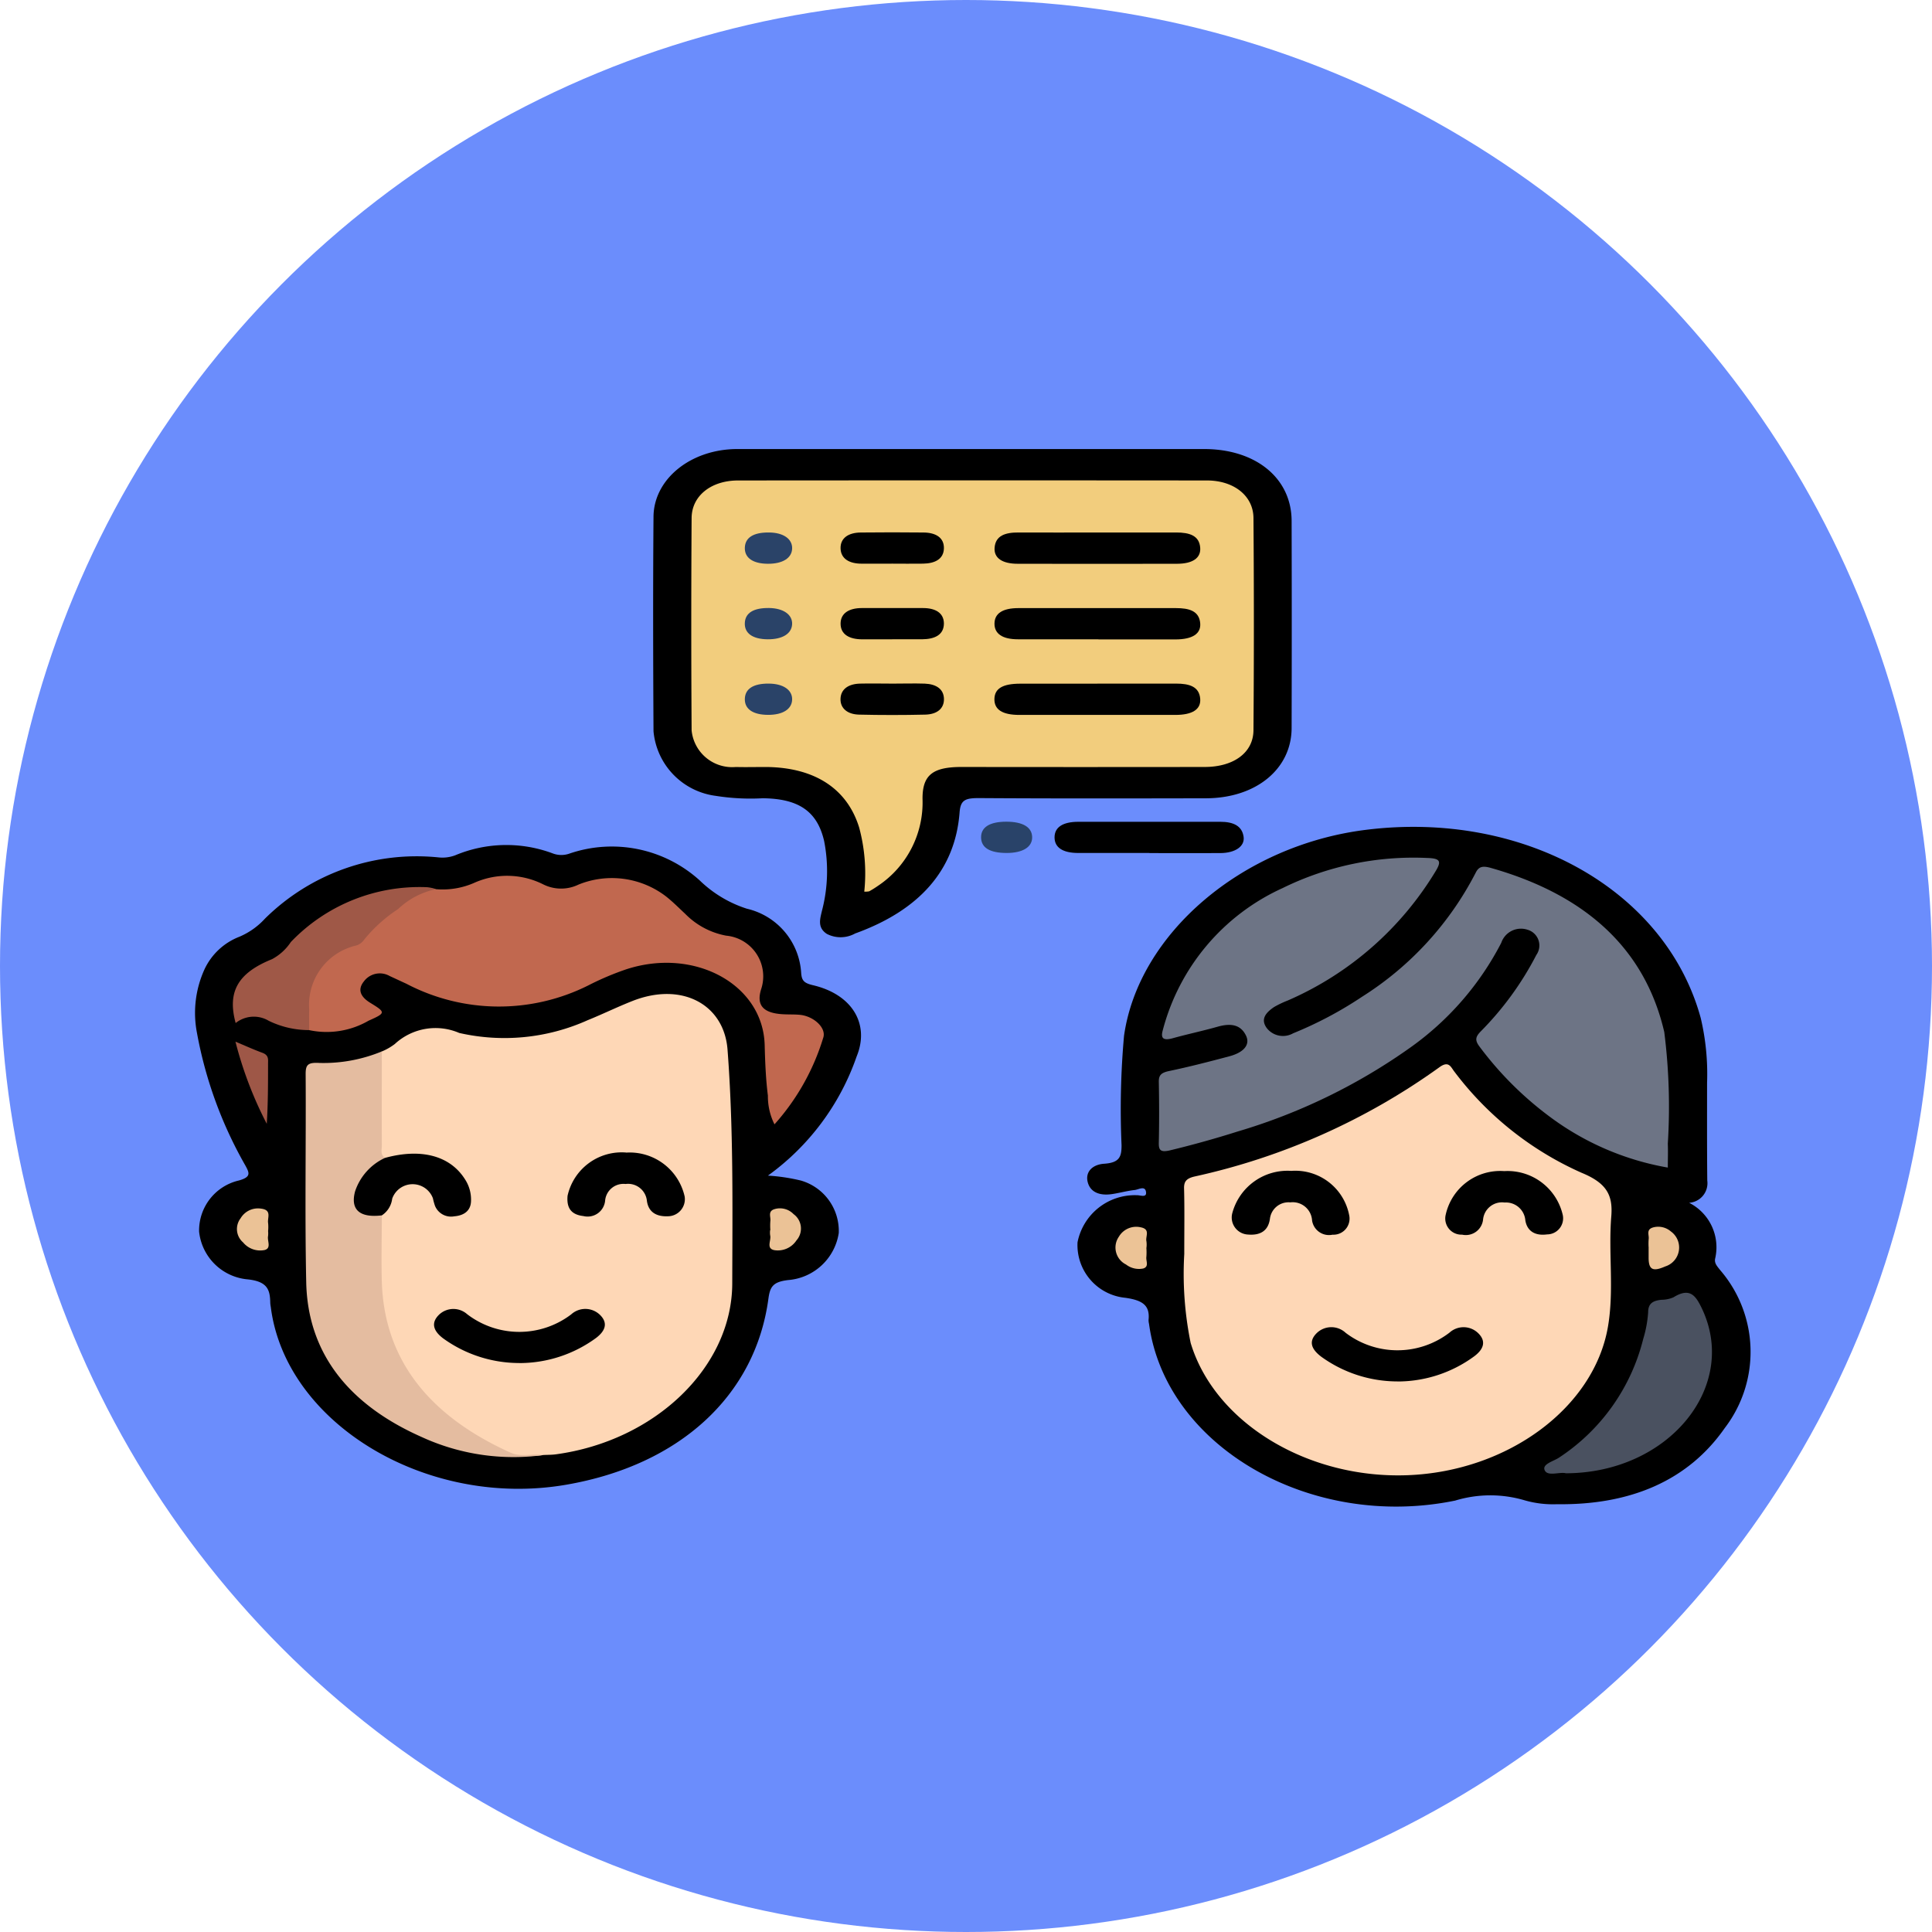 <svg xmlns="http://www.w3.org/2000/svg" xmlns:xlink="http://www.w3.org/1999/xlink" width="78" height="78" viewBox="0 0 78 78">
  <defs>
    <clipPath id="clip-path">
      <rect id="Rectángulo_339501" data-name="Rectángulo 339501" width="62.791" height="42.696" fill="none"/>
    </clipPath>
  </defs>
  <g id="Grupo_984405" data-name="Grupo 984405" transform="translate(-749 -3832)">
    <circle id="Elipse_4901" data-name="Elipse 4901" cx="39" cy="39" r="39" transform="translate(749 3832)" fill="#6b8dfc"/>
    <g id="Grupo_984395" data-name="Grupo 984395" transform="translate(756.882 3850.129)">
      <g id="Grupo_984394" data-name="Grupo 984394" clip-path="url(#clip-path)">
        <path id="Trazado_212405" data-name="Trazado 212405" d="M120.156,64.749a2.012,2.012,0,0,1,1.061,2.244c-.051.2.087.33.2.478a5.056,5.056,0,0,1,.188,6.372c-1.48,2.126-3.809,3.118-6.774,3.079a4.14,4.14,0,0,1-1.314-.159,4.874,4.874,0,0,0-2.8.013c-5.844,1.2-11.689-2.194-12.358-7.132a.69.69,0,0,1-.02-.157c.059-.574-.213-.8-.952-.9a2.137,2.137,0,0,1-1.915-2.24,2.357,2.357,0,0,1,2.392-1.9c.133-.009.408.119.373-.129-.037-.269-.3-.1-.452-.082-.314.034-.618.122-.931.167-.486.07-.866-.074-.971-.485s.187-.71.666-.742c.634-.042.7-.3.7-.752a33.119,33.119,0,0,1,.1-4.411c.583-4.121,4.759-7.69,9.755-8.316,6.379-.8,12.118,2.427,13.529,7.6a9.84,9.84,0,0,1,.255,2.613c0,1.314-.005,2.628.008,3.943a.793.793,0,0,1-.734.9" transform="translate(-59.851 -34.322)"/>
        <path id="Trazado_212406" data-name="Trazado 212406" d="M23.124,65.311a7.618,7.618,0,0,1,1.332.2,2.117,2.117,0,0,1,1.525,2.116,2.245,2.245,0,0,1-2.038,1.9c-.614.071-.734.267-.8.737-.524,3.934-3.594,6.741-8.176,7.528-5.616.964-11.323-2.474-11.917-7.179a1.406,1.406,0,0,1-.021-.157c-.008-.531-.1-.884-.958-.961A2.164,2.164,0,0,1,.156,67.571a2.073,2.073,0,0,1,1.608-2.064c.506-.142.418-.309.266-.594A16.878,16.878,0,0,1,.072,59.56a4.244,4.244,0,0,1,.305-2.584,2.579,2.579,0,0,1,1.4-1.307,2.965,2.965,0,0,0,1.038-.733,8.709,8.709,0,0,1,7.013-2.472,1.469,1.469,0,0,0,.673-.087,5.34,5.34,0,0,1,3.934-.074.977.977,0,0,0,.661.011,5.282,5.282,0,0,1,5.27,1.078,4.863,4.863,0,0,0,1.906,1.143,2.836,2.836,0,0,1,2.192,2.6c.023.3.114.4.461.485,1.6.369,2.315,1.572,1.778,2.88a9.937,9.937,0,0,1-3.581,4.81" transform="translate(0 -35.977)"/>
        <path id="Trazado_212407" data-name="Trazado 212407" d="M62.448,0q4.684,0,9.369,0C73.91,0,75.347,1.177,75.352,2.9q.011,4.179,0,8.357c0,1.661-1.439,2.839-3.46,2.843-3.059.006-6.118.012-9.177-.008-.545,0-.73.082-.768.579-.178,2.332-1.631,3.953-4.217,4.887a1.21,1.21,0,0,1-1.142.017c-.389-.255-.274-.6-.2-.924a6.3,6.3,0,0,0,.092-2.818c-.273-1.2-1.023-1.722-2.488-1.734A9,9,0,0,1,52.09,14a2.892,2.892,0,0,1-2.5-2.607c-.016-2.891-.023-5.782,0-8.673C49.611,1.2,51.1.011,52.952,0c3.165-.01,6.331,0,9.5,0" transform="translate(-31.088 0)"/>
        <path id="Trazado_212408" data-name="Trazado 212408" d="M96.845,50.162c-.956,0-1.913,0-2.869,0-.634,0-.96-.224-.96-.63s.326-.628.96-.629c1.913,0,3.825,0,5.738,0,.523,0,.874.166.935.608.053.384-.339.651-.935.655-.956.007-1.913,0-2.869,0" transform="translate(-58.323 -33.854)"/>
        <path id="Trazado_212409" data-name="Trazado 212409" d="M86.1,50.168c-.68,0-1.03-.207-1.039-.62s.336-.641,1.01-.643,1.042.221,1.052.619-.369.642-1.023.644" transform="translate(-53.334 -33.86)" fill="#294369"/>
        <path id="Trazado_212410" data-name="Trazado 212410" d="M107.042,88.392c0-.981.014-1.8-.008-2.628-.007-.27.085-.4.409-.479a26.724,26.724,0,0,0,9.88-4.4c.408-.308.482-.01.632.173a13.052,13.052,0,0,0,5.127,4.073c1.021.419,1.268.908,1.2,1.757-.122,1.483.12,2.978-.135,4.46-.564,3.272-4.044,5.842-8.094,5.993S108.265,95.209,107.3,92a13.912,13.912,0,0,1-.257-3.607" transform="translate(-67.112 -55.912)" fill="#fed7b6"/>
        <path id="Trazado_212411" data-name="Trazado 212411" d="M124.856,66.152a11.173,11.173,0,0,1-4.8-2.076,13.749,13.749,0,0,1-2.82-2.827c-.177-.244-.148-.378.058-.591a12.562,12.562,0,0,0,2.25-3.092.661.661,0,0,0-.357-1.017.84.84,0,0,0-1.06.528,11.845,11.845,0,0,1-3.676,4.231,23.545,23.545,0,0,1-6.977,3.39q-1.336.423-2.709.755c-.392.094-.471,0-.464-.306.019-.824.016-1.648,0-2.472,0-.255.1-.354.408-.42.82-.171,1.629-.381,2.435-.595.6-.159.852-.476.678-.836-.219-.454-.625-.508-1.146-.36-.6.17-1.218.3-1.819.467-.37.1-.477,0-.406-.284a8.728,8.728,0,0,1,4.849-5.78,11.972,11.972,0,0,1,5.83-1.216c.5.015.593.112.375.488a13.036,13.036,0,0,1-6,5.268,3.981,3.981,0,0,0-.549.262c-.332.225-.567.492-.289.86a.832.832,0,0,0,1.059.2,15.472,15.472,0,0,0,2.777-1.472,12.9,12.9,0,0,0,4.592-5.01c.123-.248.278-.283.589-.2,3.9,1.1,6.252,3.308,7.024,6.632a23.928,23.928,0,0,1,.143,4.509c.013.311,0,.623,0,.956" transform="translate(-65.399 -37.142)" fill="#6d7485"/>
        <path id="Trazado_212412" data-name="Trazado 212412" d="M146.883,118c-.261-.051-.722.139-.838-.116s.369-.365.589-.518a8.058,8.058,0,0,0,3.387-4.78,4.794,4.794,0,0,0,.2-1.078c0-.337.164-.47.536-.507a1.236,1.236,0,0,0,.486-.1c.646-.4.883-.082,1.113.379,1.58,3.174-1.282,6.724-5.472,6.725" transform="translate(-91.563 -76.654)" fill="#4a5160"/>
        <path id="Trazado_212413" data-name="Trazado 212413" d="M100.84,102.919a2.4,2.4,0,0,1,0,.366c-.025.161.121.388-.122.468a.855.855,0,0,1-.7-.161.765.765,0,0,1-.289-1.121.812.812,0,0,1,.881-.381c.411.079.182.371.233.568a1.035,1.035,0,0,1,0,.261" transform="translate(-62.44 -70.67)" fill="#ecc396"/>
        <path id="Trazado_212414" data-name="Trazado 212414" d="M157.309,102.924a2.464,2.464,0,0,1,0-.364c.026-.171-.125-.4.207-.48a.785.785,0,0,1,.689.169.8.8,0,0,1-.225,1.413c-.495.217-.665.136-.673-.322,0-.138,0-.277,0-.416" transform="translate(-98.63 -70.662)" fill="#ebc296"/>
        <path id="Trazado_212415" data-name="Trazado 212415" d="M19.855,73.842a2.351,2.351,0,0,0,.522-.3,2.419,2.419,0,0,1,2.6-.446,8.2,8.2,0,0,0,5.184-.514c.609-.246,1.194-.534,1.806-.775,1.995-.789,3.7.134,3.842,1.954.241,3.151.2,6.3.191,9.455-.012,3.37-3.106,6.347-7.121,6.892-.167.023-.338.019-.508.028a4.059,4.059,0,0,1-3.3-1.011A7.237,7.237,0,0,1,19.68,83a15.36,15.36,0,0,1,.061-2.509,7.67,7.67,0,0,0,.4-.768,1.04,1.04,0,0,1,1.925.017,1.357,1.357,0,0,0,.133.294.563.563,0,0,0,.613.283.477.477,0,0,0,.431-.458c.142-1.046-1.208-1.971-2.55-1.747-.3.049-.6.22-.9-.006a.851.851,0,0,1-.143-.553c-.009-1.041-.007-2.082,0-3.123a.812.812,0,0,1,.2-.589" transform="translate(-12.319 -49.522)" fill="#fed7b6"/>
        <path id="Trazado_212416" data-name="Trazado 212416" d="M17.1,56.545a3.176,3.176,0,0,0,1.581-.273,3.25,3.25,0,0,1,2.742.075,1.61,1.61,0,0,0,1.429.013,3.591,3.591,0,0,1,3.535.477c.275.217.517.463.772.7a3.109,3.109,0,0,0,1.657.884,1.649,1.649,0,0,1,1.42,2.135c-.22.669.063,1,.9,1.039.233.012.471,0,.7.027.544.075,1.04.54.894.934a9.265,9.265,0,0,1-1.964,3.483,2.53,2.53,0,0,1-.266-1.16c-.086-.678-.112-1.362-.13-2.044-.067-2.445-2.832-3.956-5.59-3.055a11.45,11.45,0,0,0-1.526.647A8.052,8.052,0,0,1,15.9,60.36c-.221-.1-.444-.206-.667-.308a.8.8,0,0,0-1.046.219c-.276.345-.112.633.257.86.626.385.645.409-.065.723a3.38,3.38,0,0,1-2.4.381,2.665,2.665,0,0,1,1.452-3.407,2.614,2.614,0,0,0,.906-.625,8.434,8.434,0,0,1,1.884-1.468,1.041,1.041,0,0,1,.876-.189" transform="translate(-7.38 -38.775)" fill="#c1684f"/>
        <path id="Trazado_212417" data-name="Trazado 212417" d="M15.023,85.672c0,.892-.025,1.784,0,2.675.094,3.14,1.892,5.417,5.206,6.91.413.186.879.024,1.314.093a8.883,8.883,0,0,1-4.913-.73c-3-1.33-4.6-3.431-4.659-6.245s-.005-5.61-.023-8.414c0-.364.086-.47.556-.442a6.165,6.165,0,0,0,2.519-.465c0,1.27-.005,2.54,0,3.811,0,.167-.069.353.129.487.038.218-.2.289-.338.4a2.029,2.029,0,0,0-.69.913c-.194.547-.008.8.677.924a.4.4,0,0,1,.221.083" transform="translate(-7.49 -54.734)" fill="#e4bca0"/>
        <path id="Trazado_212418" data-name="Trazado 212418" d="M12.273,57.588a3.139,3.139,0,0,0-1.525.8A6,6,0,0,0,9.379,59.62a.611.611,0,0,1-.323.241,2.457,2.457,0,0,0-1.9,2.575c-.008.28,0,.561,0,.841A3.706,3.706,0,0,1,5.52,62.9a1.173,1.173,0,0,0-1.333.092c-.345-1.267.092-2.023,1.469-2.579a2.093,2.093,0,0,0,.759-.692,7.181,7.181,0,0,1,5.5-2.213,1.607,1.607,0,0,1,.36.077" transform="translate(-2.555 -39.818)" fill="#9f5847"/>
        <path id="Trazado_212419" data-name="Trazado 212419" d="M4.354,77.773c.426.178.753.327,1.093.451.262.1.222.273.223.443,0,.8,0,1.607-.052,2.422a15.573,15.573,0,0,1-1.264-3.316" transform="translate(-2.73 -53.847)" fill="#9e5747"/>
        <path id="Trazado_212420" data-name="Trazado 212420" d="M5.766,100.562a1.027,1.027,0,0,1,0,.209c-.041.193.142.482-.131.563a.893.893,0,0,1-.878-.306.711.711,0,0,1-.1-.974.814.814,0,0,1,.82-.39c.46.054.252.371.291.585a1.72,1.72,0,0,1,0,.313" transform="translate(-2.825 -68.998)" fill="#ebc296"/>
        <path id="Trazado_212421" data-name="Trazado 212421" d="M62.215,100.524a2.467,2.467,0,0,1,0-.368c.026-.173-.126-.409.2-.489a.762.762,0,0,1,.737.21.719.719,0,0,1,.117,1.061.9.9,0,0,1-.9.393c-.337-.073-.108-.393-.162-.6a.821.821,0,0,1,0-.21" transform="translate(-38.996 -68.989)" fill="#ebc296"/>
        <path id="Trazado_212422" data-name="Trazado 212422" d="M60.678,20.712a7.11,7.11,0,0,0-.206-2.586c-.483-1.572-1.8-2.432-3.769-2.445-.4,0-.808.01-1.211,0A1.646,1.646,0,0,1,53.707,14.2q-.027-4.286,0-8.571c.006-.9.793-1.515,1.872-1.516q9.468-.008,18.936,0c1.081,0,1.869.617,1.876,1.513q.032,4.286,0,8.571c-.006.905-.8,1.482-1.969,1.483q-4.909.007-9.819,0c-1.166,0-1.58.329-1.573,1.292a4.043,4.043,0,0,1-1.8,3.507,3.906,3.906,0,0,1-.354.221.784.784,0,0,1-.2.012" transform="translate(-33.667 -2.844)" fill="#f2cd7d"/>
        <path id="Trazado_212423" data-name="Trazado 212423" d="M124.306,117.428a5.257,5.257,0,0,1-3.054-.994c-.38-.285-.545-.605-.189-.956a.847.847,0,0,1,1.167-.014,3.454,3.454,0,0,0,4.194-.006.845.845,0,0,1,1.166.029c.331.33.2.649-.16.921a5.225,5.225,0,0,1-3.124,1.022" transform="translate(-75.786 -79.785)"/>
        <path id="Trazado_212424" data-name="Trazado 212424" d="M114.623,94.728a2.215,2.215,0,0,1,2.338,1.833.65.65,0,0,1-.679.744.691.691,0,0,1-.827-.574.783.783,0,0,0-.879-.731.756.756,0,0,0-.823.667c-.063.441-.342.676-.881.632a.689.689,0,0,1-.634-.879,2.308,2.308,0,0,1,2.384-1.691" transform="translate(-70.365 -65.586)"/>
        <path id="Trazado_212425" data-name="Trazado 212425" d="M137.71,94.759a2.287,2.287,0,0,1,2.364,1.776.649.649,0,0,1-.635.779c-.5.067-.809-.147-.877-.567a.786.786,0,0,0-.838-.72.767.767,0,0,0-.868.682.7.7,0,0,1-.849.615.652.652,0,0,1-.66-.805,2.253,2.253,0,0,1,2.364-1.76" transform="translate(-84.862 -65.607)"/>
        <path id="Trazado_212426" data-name="Trazado 212426" d="M29.279,115.027a5.243,5.243,0,0,1-3.069-1c-.383-.292-.508-.62-.148-.962a.839.839,0,0,1,1.124-.009,3.46,3.46,0,0,0,4.2.007.849.849,0,0,1,1.169.027c.329.329.2.645-.16.921a5.233,5.233,0,0,1-3.113,1.018" transform="translate(-16.207 -78.127)"/>
        <path id="Trazado_212427" data-name="Trazado 212427" d="M42.659,92.332a2.274,2.274,0,0,1,2.36,1.77.69.69,0,0,1-.681.8c-.5.019-.782-.2-.842-.616a.764.764,0,0,0-.862-.687.743.743,0,0,0-.824.655.71.71,0,0,1-.881.639c-.562-.063-.673-.407-.637-.818a2.238,2.238,0,0,1,2.368-1.746" transform="translate(-25.26 -63.927)"/>
        <path id="Trazado_212428" data-name="Trazado 212428" d="M18.3,94.958c-.9.108-1.272-.237-1.079-.964a2.279,2.279,0,0,1,1.208-1.356c1.459-.4,2.627-.091,3.229.86a1.5,1.5,0,0,1,.244.911c-.021.353-.266.553-.675.587a.7.7,0,0,1-.778-.423,2.586,2.586,0,0,1-.085-.307.874.874,0,0,0-1.643.018.944.944,0,0,1-.421.676" transform="translate(-10.769 -64.019)"/>
        <path id="Trazado_212429" data-name="Trazado 212429" d="M90.739,10.945c1.039,0,2.079,0,3.118,0,.531,0,.934.122.968.621.028.411-.307.641-.937.642q-3.214.007-6.428,0c-.629,0-.966-.232-.937-.643.035-.5.439-.623.969-.62,1.082.006,2.164,0,3.246,0" transform="translate(-54.251 -7.576)"/>
        <path id="Trazado_212430" data-name="Trazado 212430" d="M90.712,22.123c-1.082,0-2.164,0-3.246,0-.632,0-.954-.225-.951-.634s.326-.624.962-.625c2.122,0,4.243,0,6.365,0,.528,0,.937.112.979.612.035.424-.314.649-.99.652-1.039,0-2.079,0-3.118,0" transform="translate(-54.247 -14.442)"/>
        <path id="Trazado_212431" data-name="Trazado 212431" d="M90.666,30.778c1.061,0,2.122,0,3.182,0,.53,0,.935.118.972.617.031.424-.316.646-1,.647q-3.15,0-6.3,0c-.687,0-1.016-.215-1.009-.64s.334-.619,1.033-.621c1.039,0,2.079,0,3.118,0" transform="translate(-54.246 -21.308)"/>
        <path id="Trazado_212432" data-name="Trazado 212432" d="M71.91,30.774c.445,0,.892-.014,1.336,0,.463.018.77.218.777.618s-.293.622-.755.633q-1.335.031-2.672,0c-.467-.011-.763-.253-.749-.641s.319-.6.79-.611c.424-.011.849,0,1.273,0" transform="translate(-43.795 -21.303)"/>
        <path id="Trazado_212433" data-name="Trazado 212433" d="M71.94,22.125H70.731c-.526,0-.884-.2-.876-.646.007-.413.35-.614.849-.616.827,0,1.654,0,2.481,0,.491,0,.836.191.841.618,0,.458-.36.638-.877.642-.4,0-.806,0-1.209,0" transform="translate(-43.8 -14.443)"/>
        <path id="Trazado_212434" data-name="Trazado 212434" d="M71.912,12.2c-.4,0-.806,0-1.209,0-.5,0-.838-.2-.85-.615s.311-.638.812-.643q1.272-.014,2.545,0c.493.006.824.211.815.638s-.35.611-.84.619c-.424.007-.849,0-1.273,0" transform="translate(-43.799 -7.572)"/>
        <path id="Trazado_212435" data-name="Trazado 212435" d="M60.457,10.949c.585,0,.956.26.943.648s-.387.619-.983.615-.939-.236-.927-.648.351-.62.968-.615" transform="translate(-37.301 -7.58)" fill="#2a4368"/>
        <path id="Trazado_212436" data-name="Trazado 212436" d="M60.449,30.781c.587,0,.959.254.951.641s-.373.624-.975.621-.943-.23-.935-.641.344-.625.959-.621" transform="translate(-37.301 -21.311)" fill="#2a4368"/>
        <path id="Trazado_212437" data-name="Trazado 212437" d="M60.406,22.127c-.6-.006-.935-.242-.918-.656s.358-.614.977-.607c.58.007.953.269.933.656s-.4.613-.992.607" transform="translate(-37.3 -14.446)" fill="#2a4368"/>
      </g>
    </g>
  </g>
</svg>
